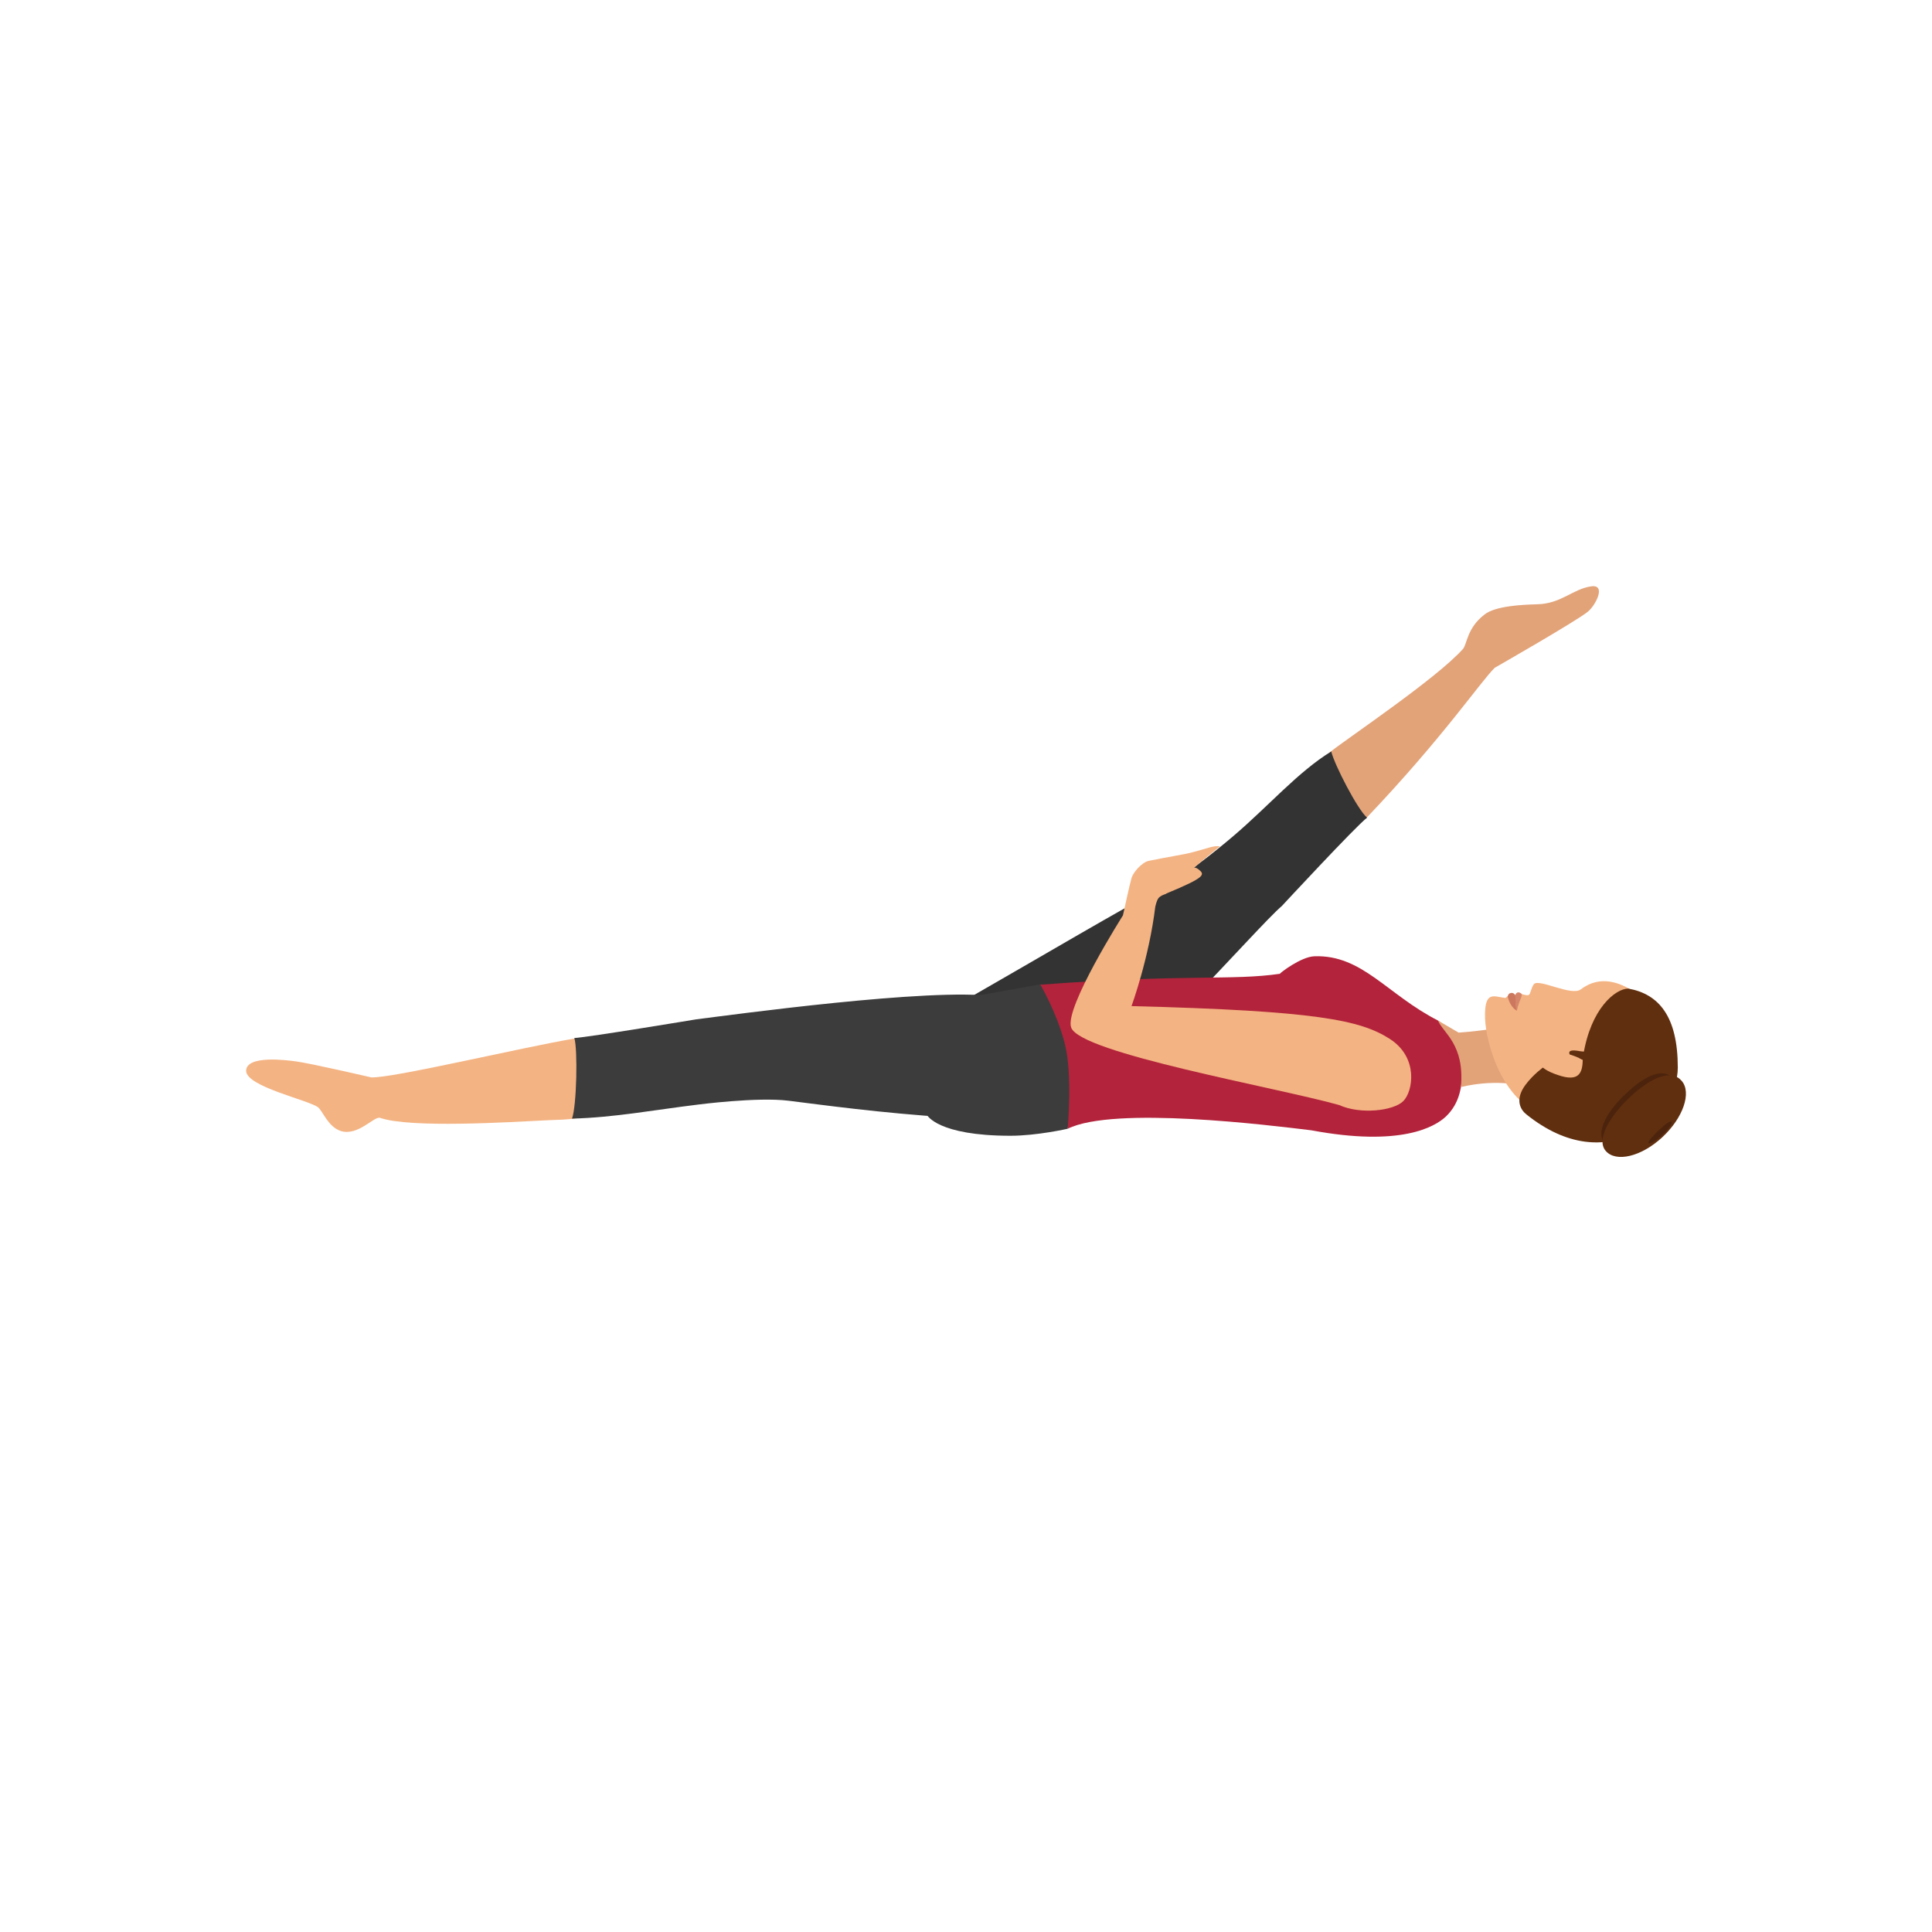 <?xml version="1.0" encoding="UTF-8" standalone="no"?>
<svg
   xmlns:dc="http://purl.org/dc/elements/1.1/"
   xmlns:cc="http://creativecommons.org/ns#"
   xmlns:rdf="http://www.w3.org/1999/02/22-rdf-syntax-ns#"
   xmlns:svg="http://www.w3.org/2000/svg"
   xmlns="http://www.w3.org/2000/svg"
   xmlns:sodipodi="http://sodipodi.sourceforge.net/DTD/sodipodi-0.dtd"
   xmlns:inkscape="http://www.inkscape.org/namespaces/inkscape"
   version="1.1"
   id="Layer_1"
   x="0px"
   y="0px"
   viewBox="0 0 496.2 496.2"
   style="enable-background:new 0 0 496.2 496.2;"
   xml:space="preserve"
   sodipodi:docname="15a.svg"
   inkscape:version="1.0 (1.0+r73+1)"><defs
   id="defs1110" /><sodipodi:namedview
   inkscape:document-rotation="0"
   pagecolor="#ffffff"
   bordercolor="#666666"
   borderopacity="1"
   objecttolerance="10"
   gridtolerance="10"
   guidetolerance="10"
   inkscape:pageopacity="0"
   inkscape:pageshadow="2"
   inkscape:window-width="2662"
   inkscape:window-height="1394"
   id="namedview1108"
   showgrid="false"
   inkscape:zoom="2.3115679"
   inkscape:cx="248.10001"
   inkscape:cy="248.10001"
   inkscape:window-x="60"
   inkscape:window-y="48"
   inkscape:window-maximized="0"
   inkscape:current-layer="Layer_1" />
<path
   style="fill:#ffefd6;fill-opacity:0"
   d="M0,248.1C0,111.1,111.1,0,248.1,0s248.1,111.1,248.1,248.1S385.1,496.2,248.1,496.2S0,385.1,0,248.1z  "
   id="path1035" />
<path
   style="fill:#f4b382"
   d="m 63.21,275 c 0,4.1 16,7.5 18.5,9.4 1.2,1 2.6,5.1 5.9,6.1 4.4,1.3 8.5,-3.9 10,-3.4 7.9,2.7 33.2,1.1 43.3,0.6 2.3,-0.1 4.7,-0.1 7.2,-0.5 3.1,-0.5 2.1,-20.9 -0.4,-20.5 -14.2,2.4 -47.1,10.3 -52.4,10 0,0 -15.5,-3.6 -19.3,-4.1 -2.2,-0.3 -12.7,-1.7 -12.8,2.4 z"
   id="path1037" />
<path
   style="fill:#e2a379"
   d="m 408.61,150.6 c -4.7,0.7 -7.7,4.5 -13.9,4.6 -3.6,0.1 -10.6,0.4 -13.4,2.6 -4.6,3.5 -4.5,7.7 -5.6,8.9 -6.7,7.5 -29.2,22.6 -33.9,26.3 -7.8,6.1 6.7,19.6 9.2,17 19.8,-20.8 29.2,-34.9 32.9,-38.5 0,0 21,-12 23.9,-14.4 1.9,-1.5 4.9,-7.1 0.8,-6.5 z"
   id="path1039" />
<path
   style="fill:#333333"
   d="m 316.91,214.6 c 8.8,-7.5 16.5,-16.4 25,-21.6 0.8,3.4 6.8,15 9.2,17 -2.9,2.2 -21.9,22.7 -21.9,22.7 -6.7,5.7 -39.8,44.4 -54.4,51.3 -3.7,1.9 -7.2,3.3 -10.1,4.3 -5.7,1.9 -20.9,-27.1 -14.8,-32.6 15.4,-8.8 40.8,-23.8 48.1,-27.4 7.2,-3.6 18.9,-13.7 18.9,-13.7 z"
   id="path1041" />
<path
   style="fill:#3d3c3c"
   d="m 274.21,289.9 c 0,0 -7.9,1.8 -14.7,1.8 -18.7,0 -21.4,-5.3 -21.4,-5.3 0,0 -8.8,-27.3 -1.6,-28.4 13.5,-2 24.1,-4 30.7,-5.2 4.4,-0.8 10.5,19.8 10.5,19.8 z"
   id="path1043" />
<path
   style="fill:#b3233b"
   d="m 337.61,245.6 c 12.3,-0.4 18.6,9.8 31.7,16.5 1.6,0.8 6.1,8.4 6.2,12.4 0.1,4.4 -0.6,8.9 -4.2,12.3 -2.8,2.6 -11.5,7.8 -34.5,3.5 -10.7,-1.3 -50.7,-6.3 -62.6,-0.4 0,0 1.3,-13.7 -0.7,-21.7 -2,-8 -6.3,-15.3 -6.3,-15.3 37.3,-2.8 49.2,-1 61.5,-2.8 -0.1,-0.1 5.4,-4.4 8.9,-4.5 z"
   id="path1045" />
<path
   style="fill:#e2a379"
   d="m 374.61,265.2 c 0,0 4.3,-0.2 11.6,-1.4 l 6.2,15.5 c -8,-2.6 -17.2,-0.1 -17.2,-0.1 1,-11 -4.5,-13.8 -5.9,-17.1 z"
   id="path1047" />
<path
   style="fill:#f4b382"
   d="m 406.01,254.1 c 5.1,-3.9 10.3,-1.5 13.2,0.3 9.1,5.4 10,11.4 10,19.1 0,10.2 -26.8,14 -31.3,13.1 -11.7,-2.3 -16.3,-18.5 -16.5,-25.1 -0.2,-7.3 2.3,-5.5 5.2,-5.2 0.1,0 0.5,-0.4 0.5,-0.4 1,0 2.4,0.1 3.7,-0.6 0,0 0.9,0.3 1.4,0.3 0.3,0 0.5,0 0.7,-0.4 0.4,-1.1 0.7,-2.1 1.1,-2.5 1.5,-1.3 9.6,3.2 12,1.4 z"
   id="path1049" />
<path
   style="fill:#d6876b"
   d="m 389.61,259.6 c 0,0 -0.4,-0.7 -0.5,-4 0.2,-0.4 0.6,-1.1 1.5,-0.5 0.8,0.4 -0.7,2.2 -1,4.5 z"
   id="path1051" />
<path
   style="fill:#cc785e"
   d="m 389.61,259.6 c 0,0 -1.7,-0.7 -2.4,-3.7 0.1,-0.4 0.4,-0.8 0.6,-0.8 1,-0.4 1.4,0.6 1.4,0.6 0,3.2 0.4,3.9 0.4,3.9 z"
   id="path1053" />
<path
   style="fill:#602f0f"
   d="m 430.91,274.2 c 0,12.4 -17.9,28.9 -38.9,12 -1.4,-1.1 -3.1,-3.7 -0.2,-7.6 2,-2.7 4.7,-4.6 4.7,-4.6 0.8,-0.5 1.7,-1.1 2.7,-1.7 1.1,-0.7 7.2,0.1 7.4,-1.1 1.9,-12.2 8.3,-17.3 11.6,-17.3 7.8,1.4 12.7,7.1 12.7,20.3 z"
   id="path1055" />
<path
   style="fill:#f4b382"
   d="m 400.11,276.1 c -5.5,-1.8 -5.8,-4.1 -5.5,-7.4 l 8.5,1.8 3.4,1.7 c -0.1,3.3 -0.9,5.8 -6.4,3.9 z"
   id="path1057" />
<path
   style="fill:#4c230c"
   d="m 412.11,293.6 c 2.5,2.9 8.5,1.5 13.4,-3 4.9,-4.5 6.9,-10.6 4.4,-13.5 -2.5,-2.9 -7,-1.2 -11.9,3.4 -5,4.5 -8.4,10.2 -5.9,13.1 z"
   id="path1059" />
<g
   transform="matrix(-1,0,0,1,496.21,0)"
   id="g1065">
	<path
   style="fill:#602f0f"
   d="m 90.9,269.9 c -1,0.2 -1.9,0.2 -2.6,0.2 -1.1,0 -1.7,-0.2 -1.7,-0.2 l 1.3,3.6 c 0.5,0 1.1,0 1.6,0 0,0 -0.1,-0.4 -0.3,-1.1 v 0.1 c 0.8,-0.5 2,-1.1 3.9,-1.7 -0.1,0 0.9,-1.4 -2.2,-0.9 z"
   id="path1061" />
	<path
   style="fill:#602f0f"
   d="m 83.8,295.6 c -2.6,3 -9.1,1.5 -14.5,-3.5 -5.4,-5 -7.6,-11.5 -5,-14.5 2.6,-3 7.5,-1.1 12.9,3.8 5.4,5 9.2,11.2 6.6,14.2 z"
   id="path1063" />
</g>
<path
   style="fill:#4c230c"
   d="m 423.41,293.6 c 0.3,0.3 1.9,-0.6 3.5,-2.1 1.6,-1.5 2.7,-3 2.4,-3.4 -0.3,-0.3 -1.5,0.5 -3.2,2.1 -1.7,1.6 -3,3.1 -2.7,3.4 z"
   id="path1067" />
<path
   style="fill:#3d3c3c"
   d="m 179.21,283.7 c -11.5,1.4 -21.3,3.3 -32.3,3.6 1.2,-3.3 1.5,-17.7 0.6,-20.7 3.6,-0.2 31.3,-4.8 31.3,-4.8 8.8,-1.1 60.4,-8.2 76.5,-5.9 4.1,0.4 7.8,1.2 10.8,2 5.9,1.6 -14,27.8 -22.1,29.1 -17.6,-1.1 -33.4,-3.3 -41.5,-4.3 -8,-1 -23.3,1 -23.3,1 z"
   id="path1069" />
<g
   transform="matrix(-1,0,0,1,496.21,0)"
   id="g1075">
	<path
   style="fill:#f4b382"
   d="m 182.9,217.4 c 0,0 7.2,5.5 13.9,12.2 0,0 1.4,0.4 1.9,1.1 0.5,0.7 0.8,2.2 0.8,2.2 1.6,13.2 6.1,25.5 6.1,25.5 -47.5,1.2 -58.8,3.6 -66.3,8.4 -7.5,4.8 -6,13.5 -3.5,16 2.5,2.5 11,3.5 16.5,1 16,-4.5 66.5,-13.3 68.8,-19.9 1.8,-5 -13.3,-28.8 -13.3,-28.8 0,0 -1.8,-8.3 -2.2,-9.6 -0.4,-1.4 -2.6,-4 -4.4,-4.4 -4.8,-1 -9,-1.6 -11.2,-2.2 -3.3,-0.8 -5.7,-1.9 -7.1,-1.5 z"
   id="path1071" />
	<path
   style="fill:#f4b382"
   d="m 194.1,225.2 c 0,0 -3.5,-3.6 -5.6,-2 -1.8,1.4 -2.2,2 8.2,6.3 0,0.1 0.9,-1.1 -2.6,-4.3 z"
   id="path1073" />
</g>
<g
   id="g1077">
</g>
<g
   id="g1079">
</g>
<g
   id="g1081">
</g>
<g
   id="g1083">
</g>
<g
   id="g1085">
</g>
<g
   id="g1087">
</g>
<g
   id="g1089">
</g>
<g
   id="g1091">
</g>
<g
   id="g1093">
</g>
<g
   id="g1095">
</g>
<g
   id="g1097">
</g>
<g
   id="g1099">
</g>
<g
   id="g1101">
</g>
<g
   id="g1103">
</g>
<g
   id="g1105">
</g>
</svg>
